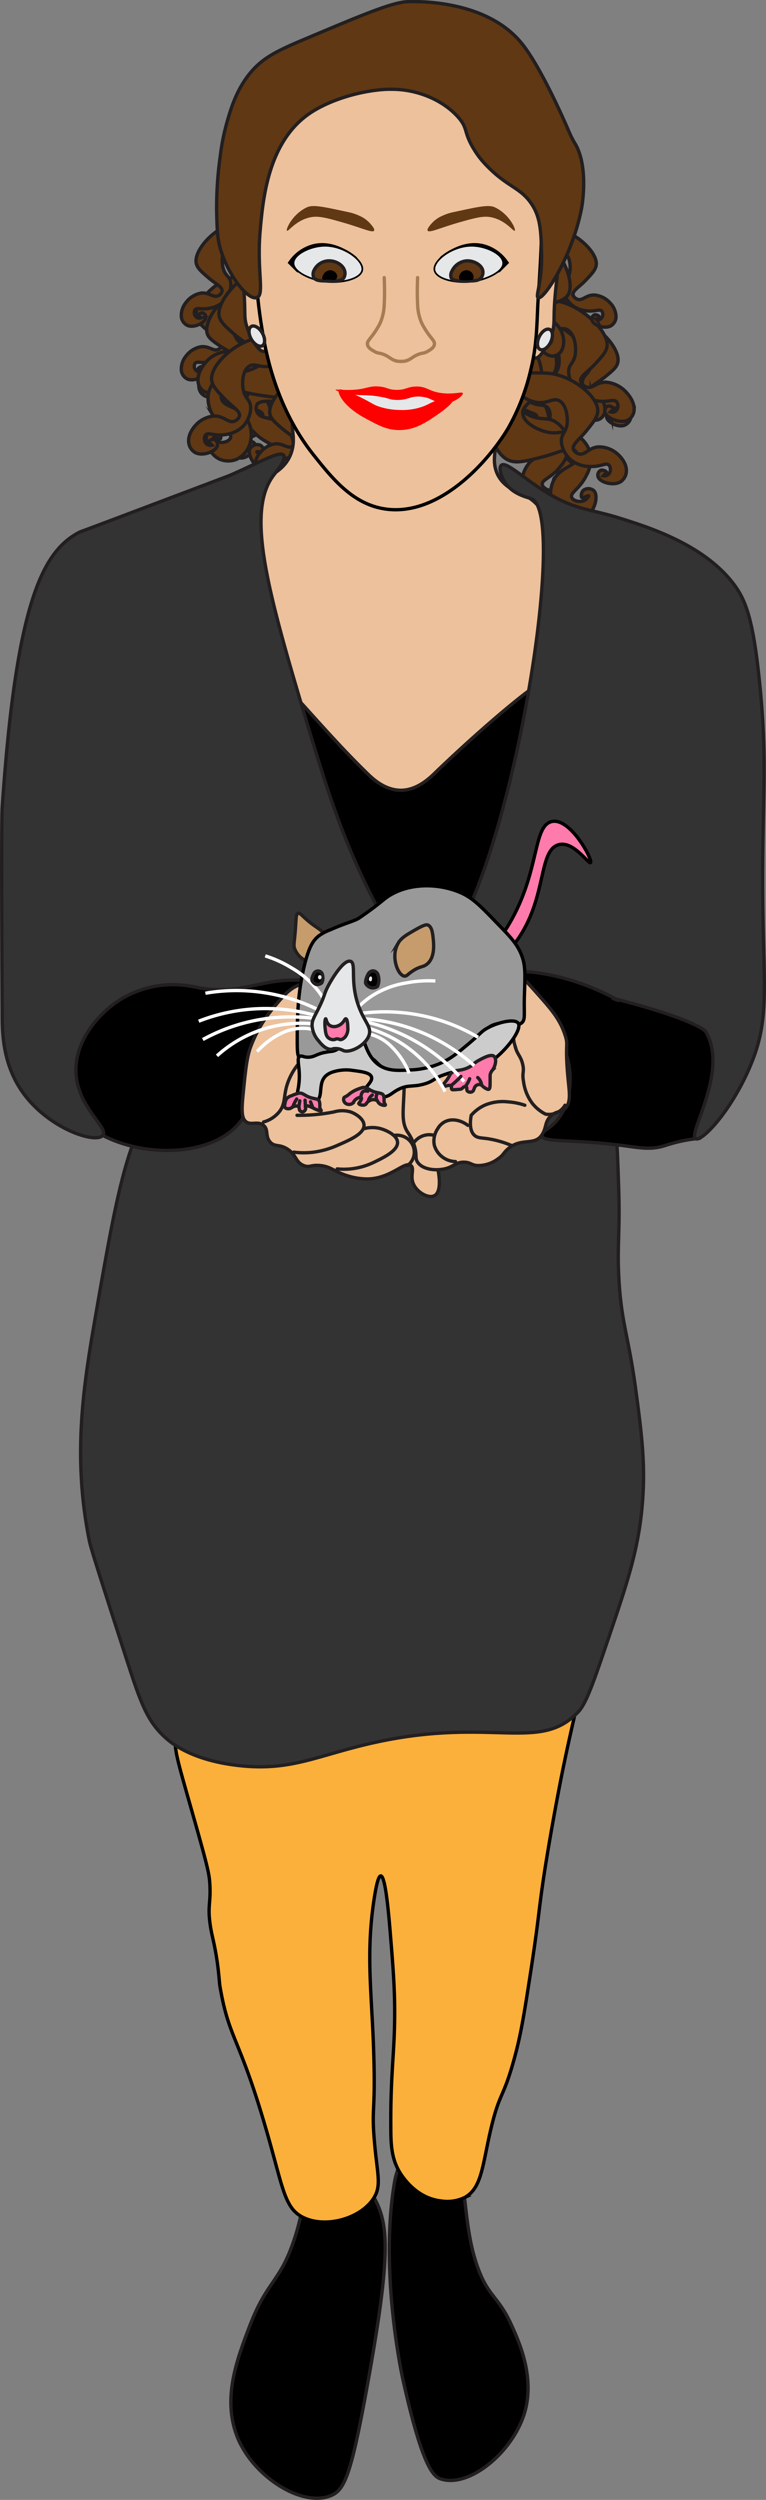 <svg id="Robyn" xmlns="http://www.w3.org/2000/svg" viewBox="0 0 228.67 746.08"><rect x="0" y="0" width="228.67" height="746.08" fill="#808080" stroke="none"/><defs><style>.cls-1,.cls-10{fill:#603813;}.cls-1,.cls-13,.cls-14,.cls-15,.cls-19,.cls-2,.cls-3,.cls-5{stroke:#231f20;}.cls-1,.cls-11,.cls-13,.cls-14,.cls-15,.cls-16,.cls-17,.cls-19,.cls-2,.cls-3,.cls-4,.cls-5,.cls-6,.cls-7,.cls-8,.cls-9{stroke-linecap:round;}.cls-1,.cls-11,.cls-13,.cls-14,.cls-15,.cls-16,.cls-17,.cls-18,.cls-19,.cls-2,.cls-20,.cls-3,.cls-4,.cls-5,.cls-6,.cls-7,.cls-8,.cls-9{stroke-miterlimit:10;}.cls-2,.cls-6,.cls-9{fill:#ecc19c;}.cls-4{fill:#fbb03b;}.cls-16,.cls-17,.cls-18,.cls-4,.cls-6,.cls-7,.cls-8{stroke:#000;}.cls-5{fill:#333;}.cls-14,.cls-20,.cls-7{fill:none;}.cls-7{stroke-width:2px;}.cls-11,.cls-13,.cls-21,.cls-8{fill:#e6e7e8;}.cls-8{stroke-width:0.5px;}.cls-9{stroke:#a67c52;}.cls-11,.cls-20{stroke:#fff;}.cls-12{fill:red;}.cls-15{fill:#c69c6d;}.cls-16,.cls-19{fill:#ff7bac;}.cls-17{fill:#999;}.cls-18{fill:#ccc;}</style></defs><title>robyn_holding_rat</title><g id="CurlsL"><path class="cls-1" d="M884.9,277.82a3.25,3.25,0,0,0,0,.92,14.38,14.38,0,0,1,0,3.69c-.59,1.53-3.87,1.19-7.18,2.5-4.87,1.94-9.61,7.37-9.37,10.84.11,1.67,1.37,2.76,3.65,4.73s4.45,2.82,4.09,4.18a2.2,2.2,0,0,1-.89,1.12c-1.56,1-2.81-1-5.41-.66a7.14,7.14,0,0,0-4.48,2.84,6,6,0,0,0-1.32,4.44,3.31,3.31,0,0,0,1.83,2.37c2,.81,5-.75,5.39-2.11a1.34,1.34,0,0,0-.92-1.65c-.59-.07-1.34.5-1.34.76,0,.08.06.1.45.36s.47.32.45.36a1.43,1.43,0,0,1-1.35-.16,1.76,1.76,0,0,1-.47-2.2c.62-.88,2.14.12,4.95-.63a7.8,7.8,0,0,0,4-2.28,7,7,0,0,0,1.75-5c-.18-2.19-1.65-2.09-2.29-4.57-.41-1.57-.55-4.38.85-5.73s3,.2,5.85-.83c4.11-1.48,6.39-6.77,6.69-7.47,1.33-3.09,2.24-8,.37-8.85C888.74,274.06,885.32,276.07,884.9,277.82Z" transform="translate(-809.83 -201.65)"/><path class="cls-1" d="M885.82,281a3,3,0,0,0,.12.91,14.86,14.86,0,0,1,.49,3.65c-.41,1.6-3.7,1.66-6.83,3.38-4.59,2.52-8.63,8.49-8,11.9.32,1.64,1.7,2.56,4.21,4.25s4.76,2.24,4.57,3.64a2.12,2.12,0,0,1-.75,1.22c-1.42,1.22-2.91-.65-5.45,0a7.12,7.12,0,0,0-4.1,3.36,6,6,0,0,0-.75,4.57,3.24,3.24,0,0,0,2.1,2.12c2.1.57,4.88-1.36,5.09-2.75a1.33,1.33,0,0,0-1.12-1.52c-.59,0-1.27.65-1.24.92,0,.07.08.08.5.3s.5.26.49.3a1.45,1.45,0,0,1-1.36,0,1.77,1.77,0,0,1-.74-2.13c.51-1,2.14-.14,4.84-1.24a7.75,7.75,0,0,0,3.72-2.75,7,7,0,0,0,1.13-5.18c-.45-2.15-1.89-1.87-2.83-4.26-.6-1.5-1.08-4.27.14-5.78s3-.17,5.7-1.54c3.9-2,5.51-7.5,5.73-8.24.94-3.23,1.24-8.19-.72-8.83C889.17,276.83,886,279.24,885.82,281Z" transform="translate(-809.83 -201.65)"/><path class="cls-1" d="M888.57,297.34a3.63,3.63,0,0,0,.29.87,14.65,14.65,0,0,1,1.14,3.5c-.1,1.65-3.33,2.31-6.09,4.56-4.06,3.32-6.94,9.93-5.66,13.16.61,1.56,2.13,2.21,4.9,3.41s5.1,1.34,5.16,2.75a2.16,2.16,0,0,1-.51,1.33c-1.17,1.47-3-.1-5.36,1A7.15,7.15,0,0,0,879,332a6,6,0,0,0,.09,4.63,3.26,3.26,0,0,0,2.45,1.71c2.17.17,4.56-2.23,4.5-3.64a1.33,1.33,0,0,0-1.37-1.29c-.58.1-1.13.87-1.05,1.13,0,.07.09.07.54.2s.54.17.54.21a1.46,1.46,0,0,1-1.34.25,1.76,1.76,0,0,1-1.11-2c.33-1,2.08-.52,4.53-2.09a7.75,7.75,0,0,0,3.16-3.39,7.08,7.08,0,0,0,.17-5.3c-.84-2-2.21-1.49-3.57-3.66-.86-1.37-1.84-4-.92-5.72s2.92-.71,5.33-2.55c3.47-2.65,4-8.38,4.13-9.15.33-3.34-.28-8.28-2.32-8.55C891.1,292.6,888.45,295.54,888.57,297.34Z" transform="translate(-809.83 -201.65)"/><path class="cls-1" d="M903.5,285.5c-.14.25-.25.32-1,1-2.52,2.28-3.78,3.42-4,4-.84,2.19,3.94,4.67,7,9,4.49,6.36,5,16.42,1,20-1.94,1.72-4.8,1.82-10,2s-9-.8-10,1a2.48,2.48,0,0,0,0,2c1,2.5,4.86,1.35,8,4a8.89,8.89,0,0,1,3,7c0,.66-.17,4.08-3,6a6.61,6.61,0,0,1-5,1c-3.59-.86-6-5.19-5-7a2.51,2.51,0,0,1,3-1c.87.43,1.28,1.71,1,2-.08.09-.2.05-1,0s-1-.06-1,0,.9.95,2,1c1.34.07,2.93-.95,3-2,.11-1.51-3-1.73-6-5a10,10,0,0,1-3-6,8.77,8.77,0,0,1,3-7c2.6-2.23,4.46-.85,8-3,2.23-1.36,5.43-4.31,5-7s-4.26-2.4-7-6c-4-5.19-1.35-13-1-14,1.52-4.53,5.55-10.66,9-10C902.35,278.05,904.81,283.22,903.5,285.5Z" transform="translate(-809.83 -201.65)"/><path class="cls-1" d="M884.9,261.82a3.25,3.25,0,0,0,0,.92,14.38,14.38,0,0,1,0,3.69c-.59,1.53-3.87,1.19-7.18,2.5-4.87,1.94-9.61,7.37-9.37,10.84.11,1.67,1.37,2.76,3.65,4.73s4.45,2.82,4.09,4.18a2.2,2.2,0,0,1-.89,1.12c-1.56,1-2.81-1-5.41-.66a7.14,7.14,0,0,0-4.48,2.84,6,6,0,0,0-1.32,4.44,3.31,3.31,0,0,0,1.83,2.37c2,.81,5-.75,5.39-2.11a1.34,1.34,0,0,0-.92-1.65c-.59-.07-1.34.5-1.34.76,0,.08.06.1.45.36s.47.32.45.36a1.43,1.43,0,0,1-1.35-.16,1.76,1.76,0,0,1-.47-2.2c.62-.88,2.14.12,4.95-.63a7.8,7.8,0,0,0,4-2.28,7,7,0,0,0,1.75-5c-.18-2.19-1.65-2.09-2.29-4.57-.41-1.57-.55-4.38.85-5.73s3,.2,5.85-.83c4.11-1.48,6.39-6.77,6.69-7.47,1.33-3.09,2.24-8,.37-8.85C888.74,258.06,885.32,260.07,884.9,261.82Z" transform="translate(-809.83 -201.65)"/><path class="cls-1" d="M896.08,273a4,4,0,0,0,0,1.12c0,2.68,0,4-.17,4.51-.81,1.89-4.74,1.54-8.81,3.22-6,2.48-12,9.22-11.92,13.46.05,2,1.5,3.34,4.14,5.71s5.2,3.34,4.69,5a2.9,2.9,0,0,1-1.13,1.39c-2,1.31-3.34-1.16-6.5-.68a9.3,9.3,0,0,0-5.56,3.57c-.36.47-2.23,2.9-1.84,5.46a3.7,3.7,0,0,0,2.07,2.85c2.38.95,6.09-1,6.62-2.7a1.53,1.53,0,0,0-1-2,1.9,1.9,0,0,0-1.67,1c0,.09.08.12.53.43s.55.38.52.43a1.68,1.68,0,0,1-1.62-.17,2.11,2.11,0,0,1-.44-2.68c.8-1.09,2.58.1,6-.88a10,10,0,0,0,5-2.87,9.19,9.19,0,0,0,2.41-6.16c-.1-2.67-1.87-2.51-2.51-5.54-.4-1.9-.41-5.34,1.35-7s3.61.18,7.11-1.14c5-1.9,8.08-8.41,8.49-9.29,1.78-3.8,3.15-9.8,1-10.83C900.93,268.27,896.69,270.8,896.08,273Z" transform="translate(-809.83 -201.65)"/><path class="cls-1" d="M900.06,285.42a5.09,5.09,0,0,1-1.18.79c-2.9,1.75-4.36,2.63-4.69,3.16-1.25,2,3,5.34,5.15,10.17,3.19,7.1,1.81,17.08-2.84,19.82-2.24,1.32-5.07.87-10.2.05s-8.7-2.51-10-.93a2.52,2.52,0,0,0-.38,2c.49,2.64,4.51,2.26,7.09,5.46a8.9,8.9,0,0,1,1.6,7.44,7.58,7.58,0,0,1-4.09,5.32,6.56,6.56,0,0,1-5.1,0c-3.36-1.53-4.86-6.23-3.57-7.82a2.52,2.52,0,0,1,3.14-.41c.77.59.93,1.92.6,2.15-.1.07-.21,0-1-.19s-1-.24-1-.19.71,1.1,1.77,1.37c1.3.32,3.06-.38,3.33-1.39.39-1.46-2.63-2.28-4.93-6.06a9.92,9.92,0,0,1-1.8-6.46,8.78,8.78,0,0,1,4.29-6.3c3-1.69,4.54,0,8.42-1.41,2.45-.91,6.16-3.19,6.25-5.92s-3.72-3.17-5.72-7.23c-2.89-5.85,1.15-13,1.69-13.93,2.36-4.16,7.49-9.4,10.75-8.09C900.35,277.88,901.78,283.43,900.06,285.42Z" transform="translate(-809.83 -201.65)"/><path class="cls-1" d="M894.34,295.38a3.63,3.63,0,0,0-.09,1.09c-.06,2.6-.1,3.9-.33,4.36-.85,1.74-4.7.94-8.76,2.1-5.95,1.7-12.1,7.55-12.17,11.67,0,2,1.34,3.42,3.84,6s5,3.85,4.43,5.42a2.55,2.55,0,0,1-1.17,1.21c-2,1.05-3.22-1.51-6.34-1.42a8.36,8.36,0,0,0-5.59,2.81c-.37.42-2.29,2.57-2,5.09a4,4,0,0,0,1.92,3c2.31,1.2,6-.29,6.59-1.85a1.6,1.6,0,0,0-.92-2.05c-.68-.16-1.64.42-1.66.73,0,.1.07.13.5.48s.52.44.5.49a1.76,1.76,0,0,1-1.59-.36,2.1,2.1,0,0,1-.33-2.66c.82-1,2.52.41,5.92-.15a9.06,9.06,0,0,0,5-2.2,8.23,8.23,0,0,0,2.58-5.7c0-2.61-1.74-2.66-2.26-5.67-.32-1.9-.2-5.24,1.58-6.66s3.54.59,7-.28c5-1.25,8.24-7.23,8.67-8,1.89-3.49,3.45-9.15,1.33-10.41C899.26,291.41,895,293.37,894.34,295.38Z" transform="translate(-809.83 -201.65)"/><path class="cls-1" d="M906.9,306.82a3.25,3.25,0,0,0,0,.92,14.38,14.38,0,0,1,0,3.69c-.59,1.53-3.87,1.19-7.18,2.5-4.87,1.94-9.61,7.37-9.37,10.84.11,1.67,1.37,2.76,3.65,4.73s4.45,2.82,4.09,4.18a2.2,2.2,0,0,1-.89,1.12c-1.56,1-2.81-1-5.41-.66a7.14,7.14,0,0,0-4.48,2.84,6,6,0,0,0-1.32,4.44,3.31,3.31,0,0,0,1.83,2.37c2,.81,5-.75,5.39-2.11a1.34,1.34,0,0,0-.92-1.65c-.59-.07-1.34.5-1.34.76,0,.08.06.1.45.36s.47.32.45.36a1.43,1.43,0,0,1-1.35-.16,1.76,1.76,0,0,1-.47-2.2c.62-.88,2.14.12,4.95-.63a7.8,7.8,0,0,0,4-2.28,7,7,0,0,0,1.75-5c-.18-2.19-1.65-2.09-2.29-4.57-.41-1.57-.55-4.38.85-5.73s3,.2,5.85-.83c4.11-1.48,6.39-6.77,6.69-7.47,1.33-3.09,2.24-8,.37-8.85C910.74,303.06,907.32,305.07,906.9,306.82Z" transform="translate(-809.83 -201.65)"/></g><g id="CurlsR"><path class="cls-1" d="M967.36,289.55a2.7,2.7,0,0,1-.37.85,14,14,0,0,0-1.48,3.37c-.06,1.64,3.08,2.62,5.61,5.14,3.71,3.7,5.92,10.56,4.33,13.65-.76,1.49-2.35,2-5.22,2.91s-5.2.83-5.41,2.22a2.18,2.18,0,0,0,.38,1.38c1,1.57,3,.19,5.23,1.54a7.13,7.13,0,0,1,3,4.37c.1.46.67,2.85-.55,4.6a3.3,3.3,0,0,1-2.61,1.46c-2.18-.05-4.32-2.68-4.12-4.07a1.32,1.32,0,0,1,1.49-1.15c.57.16,1,1,.94,1.23,0,.07-.1.06-.56.15s-.56.11-.56.15a1.43,1.43,0,0,0,1.3.39,1.78,1.78,0,0,0,1.31-1.84c-.23-1.06-2-.73-4.3-2.54a7.7,7.7,0,0,1-2.81-3.68,7,7,0,0,1,.36-5.29c1-1.94,2.34-1.27,3.91-3.29,1-1.28,2.23-3.81,1.48-5.6s-2.84-1-5.05-3.07c-3.19-3-3.19-8.74-3.2-9.51,0-3.36,1.1-8.21,3.16-8.28C965.32,284.58,967.67,287.78,967.36,289.55Z" transform="translate(-809.83 -201.65)"/><path class="cls-1" d="M968,288.23a3.54,3.54,0,0,1,.08.92,14.8,14.8,0,0,0,.3,3.67c.74,1.47,4,.83,7.39,1.84,5,1.48,10.24,6.45,10.33,9.92,0,1.67-1.11,2.87-3.2,5.05s-4.17,3.21-3.69,4.53a2.2,2.2,0,0,0,1,1c1.65.89,2.7-1.26,5.33-1.15a7.1,7.1,0,0,1,4.72,2.41,6,6,0,0,1,1.72,4.3,3.3,3.3,0,0,1-1.6,2.53c-1.93,1-5.07-.29-5.56-1.61a1.32,1.32,0,0,1,.76-1.72,1.45,1.45,0,0,1,1.41.63c0,.08-.06.1-.42.4s-.44.37-.42.4a1.43,1.43,0,0,0,1.33-.28,1.76,1.76,0,0,0,.27-2.24c-.7-.82-2.12.32-5-.17a7.74,7.74,0,0,1-4.23-1.9,7,7,0,0,1-2.21-4.82c0-2.19,1.45-2.23,1.87-4.76.26-1.59.14-4.41-1.38-5.62s-3,.47-5.9-.29c-4.23-1.09-7-6.15-7.35-6.82-1.61-3-3-7.74-1.19-8.78C963.83,284.85,967.42,286.53,968,288.23Z" transform="translate(-809.83 -201.65)"/><path class="cls-1" d="M978.36,291a3.05,3.05,0,0,1,0,.92,14.73,14.73,0,0,0-.15,3.68c.55,1.55,3.83,1.31,7.11,2.73,4.81,2.08,9.37,7.66,9,11.12-.17,1.66-1.45,2.71-3.79,4.61s-4.54,2.68-4.22,4.05a2.24,2.24,0,0,0,.85,1.15c1.53,1.08,2.84-.92,5.43-.49a7.14,7.14,0,0,1,4.4,3,6.05,6.05,0,0,1,1.17,4.48,3.24,3.24,0,0,1-1.89,2.31c-2,.76-5-.9-5.33-2.27a1.33,1.33,0,0,1,1-1.62c.59-.05,1.33.54,1.32.8,0,.08-.07.1-.46.35s-.48.3-.47.34a1.43,1.43,0,0,0,1.36-.12,1.76,1.76,0,0,0,.54-2.18c-.6-.91-2.15,0-4.93-.79a7.75,7.75,0,0,1-4-2.39,7.06,7.06,0,0,1-1.6-5.06c.25-2.18,1.71-2,2.44-4.5.45-1.55.68-4.35-.68-5.75s-3,.11-5.82-1c-4.06-1.61-6.18-7-6.46-7.68-1.24-3.13-2-8-.1-8.86C974.63,287.09,978,289.19,978.36,291Z" transform="translate(-809.83 -201.65)"/><path class="cls-1" d="M969.15,308.19a3.35,3.35,0,0,1-.2.89,14.66,14.66,0,0,0-.82,3.6c.26,1.62,3.53,2,6.49,4,4.35,2.92,7.82,9.24,6.85,12.58-.46,1.6-1.92,2.4-4.57,3.84s-4.95,1.81-4.89,3.21a2.17,2.17,0,0,0,.64,1.29c1.3,1.34,3-.38,5.43.51a7.1,7.1,0,0,1,3.77,3.72,6,6,0,0,1,.34,4.62,3.26,3.26,0,0,1-2.29,1.93c-2.14.37-4.74-1.8-4.81-3.21a1.32,1.32,0,0,1,1.24-1.41c.59.05,1.21.77,1.15,1,0,.08-.08.09-.52.26s-.52.21-.52.26a1.5,1.5,0,0,0,1.36.13,1.78,1.78,0,0,0,.93-2.06c-.42-1-2.12-.33-4.71-1.67a7.74,7.74,0,0,1-3.46-3.08,7.05,7.05,0,0,1-.65-5.26c.65-2.1,2.06-1.69,3.21-4,.74-1.44,1.47-4.16.39-5.77s-3-.45-5.54-2.06c-3.7-2.32-4.8-8-5-8.72-.65-3.3-.49-8.27,1.52-8.73C966.19,303.7,969.11,306.39,969.15,308.19Z" transform="translate(-809.83 -201.65)"/><path class="cls-1" d="M955.19,297.59c.16.24.27.3,1.09.91,2.71,2,4.07,3.05,4.35,3.61,1,2.11-3.5,5-6.14,9.61-3.89,6.74-3.51,16.81.85,20,2.09,1.53,4.95,1.37,10.14,1.06s8.91-1.62,10,.08a2.5,2.5,0,0,1,.18,2c-.75,2.58-4.72,1.8-7.6,4.72a8.91,8.91,0,0,0-2.34,7.25,7.63,7.63,0,0,0,3.54,5.7,6.57,6.57,0,0,0,5.07.53c3.5-1.19,5.46-5.72,4.34-7.43a2.52,2.52,0,0,0-3.08-.72c-.83.51-1.12,1.82-.81,2.08.09.08.2,0,1-.09s1-.15,1-.09-.81,1-1.9,1.18c-1.33.19-3-.68-3.17-1.72-.25-1.49,2.85-2,5.51-5.53a9.85,9.85,0,0,0,2.43-6.25,8.75,8.75,0,0,0-3.63-6.69c-2.79-2-4.52-.43-8.24-2.25-2.35-1.15-5.81-3.79-5.62-6.51s4-2.78,6.41-6.62c3.46-5.54.15-13-.29-14-1.93-4.38-6.51-10.11-9.89-9.13C955.65,290.07,953.67,295.44,955.19,297.59Z" transform="translate(-809.83 -201.65)"/><path class="cls-1" d="M966.48,291.7a3.54,3.54,0,0,1,.08.92,14.8,14.8,0,0,0,.3,3.67c.74,1.47,4,.83,7.39,1.84,5,1.48,10.24,6.45,10.33,9.92,0,1.67-1.11,2.87-3.2,5.05s-4.17,3.21-3.69,4.53a2.2,2.2,0,0,0,1,1c1.65.89,2.71-1.26,5.33-1.15a7.1,7.1,0,0,1,4.72,2.41,6,6,0,0,1,1.72,4.3,3.3,3.3,0,0,1-1.6,2.53c-1.93,1-5.07-.29-5.56-1.61a1.32,1.32,0,0,1,.76-1.72,1.45,1.45,0,0,1,1.41.63c0,.08-.06.1-.42.4s-.44.37-.42.4a1.45,1.45,0,0,0,1.34-.28,1.77,1.77,0,0,0,.26-2.24c-.7-.82-2.12.32-5-.17a7.74,7.74,0,0,1-4.23-1.9,7,7,0,0,1-2.21-4.82c0-2.19,1.45-2.23,1.87-4.76.26-1.6.14-4.41-1.38-5.62s-3,.47-5.9-.29c-4.23-1.09-7-6.15-7.35-6.83-1.61-2.95-3-7.73-1.19-8.77C962.31,288.32,965.9,290,966.48,291.7Z" transform="translate(-809.83 -201.65)"/><path class="cls-1" d="M968.16,283.94a3.57,3.57,0,0,1,.15,1.12c.22,2.66.33,4,.59,4.47,1,1.81,4.85,1.1,9.07,2.4,6.18,1.91,12.8,8.07,13.1,12.3.14,2-1.18,3.46-3.59,6.06s-4.88,3.81-4.21,5.43a2.91,2.91,0,0,0,1.26,1.28c2.05,1.12,3.21-1.46,6.4-1.28a9.34,9.34,0,0,1,5.87,3c.4.44,2.49,2.69,2.33,5.27a3.69,3.69,0,0,1-1.79,3c-2.29,1.17-6.17-.46-6.84-2.08a1.52,1.52,0,0,1,.82-2.07,1.88,1.88,0,0,1,1.75.8c0,.09-.07.12-.49.48s-.51.43-.48.47a1.7,1.7,0,0,0,1.6-.31,2.12,2.12,0,0,0,.19-2.72c-.9-1-2.55.34-6.06-.32a10.08,10.08,0,0,1-5.24-2.4,9.16,9.16,0,0,1-3-5.9c-.15-2.68,1.63-2.68,2-5.75.23-1.94-.08-5.36-2-6.87s-3.58.51-7.18-.48c-5.19-1.43-8.83-7.63-9.32-8.46-2.12-3.63-4-9.47-1.94-10.7C962.9,279.74,967.36,281.86,968.16,283.94Z" transform="translate(-809.83 -201.65)"/><path class="cls-1" d="M954.81,305.46c.2.2.32.24,1.24.68,3.05,1.48,4.58,2.22,5,2.71,1.43,1.87-2.47,5.59-4.19,10.61-2.52,7.36-.22,17.17,4.66,19.47,2.35,1.11,5.12.4,10.16-.89s8.43-3.3,9.88-1.85a2.5,2.5,0,0,1,.56,1.92c-.25,2.68-4.28,2.67-6.55,6.09a8.85,8.85,0,0,0-.91,7.56,7.56,7.56,0,0,0,4.56,4.91,6.5,6.5,0,0,0,5.08-.44c3.2-1.84,4.26-6.66,2.83-8.12a2.5,2.5,0,0,0-3.16-.12c-.71.66-.75,2-.4,2.2.11.06.21,0,1-.28s.93-.33,1-.28-.6,1.16-1.64,1.52c-1.26.44-3.07-.09-3.44-1.08-.52-1.41,2.42-2.5,4.36-6.48a9.94,9.94,0,0,0,1.19-6.6,8.76,8.76,0,0,0-4.85-5.88c-3.12-1.41-4.52.44-8.52-.63-2.52-.67-6.42-2.61-6.76-5.31s3.41-3.5,5-7.73c2.33-6.09-2.35-12.81-3-13.71-2.73-3.93-8.31-8.68-11.44-7.07C953.82,298,952.91,303.64,954.81,305.46Z" transform="translate(-809.83 -201.65)"/><path class="cls-1" d="M965.22,306.59a3.57,3.57,0,0,1,.19,1.08c.3,2.58.46,3.87.73,4.3,1,1.66,4.76.51,8.91,1.29,6.09,1.14,12.75,6.4,13.2,10.5.22,2-1,3.53-3.27,6.35s-4.61,4.3-3.91,5.81a2.52,2.52,0,0,0,1.28,1.1c2,.86,3.07-1.81,6.18-2a8.33,8.33,0,0,1,5.83,2.29c.4.38,2.52,2.34,2.46,4.88a4,4,0,0,1-1.64,3.18c-2.18,1.41-6,.27-6.73-1.23a1.61,1.61,0,0,1,.72-2.13c.67-.22,1.68.27,1.73.57,0,.1-.06.13-.45.53s-.48.48-.46.53a1.79,1.79,0,0,0,1.55-.5,2.11,2.11,0,0,0,.09-2.68c-.91-.89-2.48.63-5.91.39a9,9,0,0,1-5.19-1.73,8.2,8.2,0,0,1-3.1-5.43c-.24-2.6,1.49-2.81,1.73-5.86.15-1.92-.28-5.23-2.19-6.48s-3.47.91-7,.37c-5.1-.79-8.87-6.44-9.37-7.2-2.2-3.29-4.28-8.79-2.28-10.24C960,303.09,964.36,304.65,965.22,306.59Z" transform="translate(-809.83 -201.65)"/><path class="cls-1" d="M969.75,263.92a3.47,3.47,0,0,1,.08.92,14.8,14.8,0,0,0,.3,3.67c.74,1.47,4,.83,7.39,1.83,5,1.48,10.24,6.46,10.33,9.93,0,1.67-1.11,2.87-3.2,5.05s-4.17,3.21-3.69,4.53a2.2,2.2,0,0,0,1,1c1.65.89,2.71-1.26,5.33-1.15a7.1,7.1,0,0,1,4.72,2.41,6,6,0,0,1,1.72,4.3,3.29,3.29,0,0,1-1.6,2.52c-1.93,1-5.07-.28-5.56-1.6a1.33,1.33,0,0,1,.76-1.72c.58-.13,1.39.37,1.41.63,0,.08-.06.1-.42.4s-.44.36-.42.4a1.44,1.44,0,0,0,1.34-.29,1.76,1.76,0,0,0,.26-2.23c-.7-.82-2.12.32-5-.17a7.85,7.85,0,0,1-4.23-1.9,7.09,7.09,0,0,1-2.21-4.82c0-2.19,1.45-2.23,1.87-4.76.26-1.6.14-4.41-1.38-5.62s-3,.47-5.9-.29c-4.22-1.1-7-6.15-7.35-6.83-1.61-2.95-3-7.73-1.19-8.78C965.58,260.53,969.17,262.21,969.75,263.92Z" transform="translate(-809.83 -201.65)"/><path class="cls-1" d="M970.93,266.57a3.3,3.3,0,0,1-.36.85,15.07,15.07,0,0,0-1.4,3.4c0,1.65,3.15,2.55,5.74,5,3.8,3.61,6.17,10.41,4.66,13.54-.73,1.51-2.3,2.05-5.15,3s-5.18.95-5.36,2.35a2.26,2.26,0,0,0,.41,1.37c1.06,1.54,3,.12,5.27,1.41a7.1,7.1,0,0,1,3.1,4.3,6.06,6.06,0,0,1-.43,4.61,3.3,3.3,0,0,1-2.58,1.52c-2.17,0-4.38-2.57-4.21-4a1.32,1.32,0,0,1,1.46-1.18c.57.15,1.06,1,1,1.2,0,.07-.1.07-.56.17s-.56.12-.56.16a1.47,1.47,0,0,0,1.32.36,1.77,1.77,0,0,0,1.26-1.87c-.25-1-2-.69-4.36-2.43a7.73,7.73,0,0,1-2.9-3.62,7,7,0,0,1,.23-5.3c1-2,2.31-1.32,3.83-3.38,1-1.3,2.14-3.86,1.35-5.63s-2.86-.94-5.12-3c-3.26-2.9-3.41-8.66-3.43-9.43-.09-3.36.9-8.23,2.95-8.35C968.76,261.65,971.19,264.78,970.93,266.57Z" transform="translate(-809.83 -201.65)"/></g><path class="cls-2" d="M882.64,288.5c.56,6.89-.14,7.77,1,11,1,2.78,3.32,7.32,5,7,2.47-.48,1.57-11.1.83-19.9-.2-2.43-.56-5.72-3-7.4-1-.66-2.74-1.41-3.83-.7C881.23,279.42,882.11,282,882.64,288.5Z" transform="translate(-809.83 -201.65)"/><path class="cls-2" d="M975.5,290.5c-.56,6.89.14,7.77-1,11-1,2.78-3.32,7.32-5,7-2.47-.48-1.57-11.1-.83-19.9.2-2.43.56-5.72,3-7.4,1-.66,2.74-1.41,3.83-.7C976.91,281.42,976,284,975.5,290.5Z" transform="translate(-809.83 -201.65)"/><path class="cls-2" d="M880.5,402.5c-1.51-5.69-1.37-10.16-.74-18.34,1.78-23,2.49-35,7.74-38.66,2.93-2,7.06-3.44,9-8,2.12-5-.36-9.15,1-10,3.32-2.08,15.74,24,32,25,13.72.84,24.89-22.11,28-20,1.53,1-1.61,6,1,11,2,3.78,5.89,4.95,8,6,9.51,4.72,11.07,21.2,12,31,1.87,19.74,4,42-12,56-17.32,15.19-42.23,8.76-45,8-19.61-5.38-29.69-20.85-35-29A44.22,44.22,0,0,1,880.5,402.5Z" transform="translate(-809.83 -201.65)"/><path class="cls-3" d="M921.5,857.5c4.28,7.82,5.22,16.2-2,56-4.93,27.18-6.84,31.35-11,33-8.86,3.51-23.57-6.14-28-18-4.15-11.13-.17-22.22,4-33,5.1-13.19,8.77-12.6,13-25,5.34-15.67,2.45-25.35,7-27S917.1,849.45,921.5,857.5Z" transform="translate(-809.83 -201.65)"/><path class="cls-3" d="M932.5,843.5c-3.76,3.1-4.63,7.73-5,10-4.38,26.82,2.54,58,2.54,58,6.06,27.32,9.34,29.32,11.46,30,8.43,2.7,21.53-8.06,25-20,3-10.49-1.65-20.83-4-26-4-8.75-6.8-8.22-10-17-2.4-6.57-3.13-13.21-4-21-1.16-10.42-.55-14-3.46-16C941.65,839.19,935.92,840.69,932.5,843.5Z" transform="translate(-809.83 -201.65)"/><path class="cls-4" d="M906.5,708.5c24.38-11,67.86-14.16,75-1,1.36,2.51.16,3.32-4,24,0,0-2.7,13.44-5,28-2,12.94-1.58,13.07-4,29-2,13-3,19.6-5,27-3.39,12.53-4.4,10.21-7,21-2.68,11.13-2.71,18.17-8,21a11.89,11.89,0,0,1-7,1c-7.31-.78-11.32-7-12-8-2.76-4.25-3-8.52-3-14-.1-12.5.67-19.22,1-27,.46-11-.18-18.94-1-29-.53-6.51-1.52-19-3-19-.61,0-1.26,2.12-2,7-2.69,17.61-.38,29.4,0,50,.25,13.45-.65,12.39,0,21,.82,10.74,2.35,14.08,0,18-3.65,6.08-14.08,9.26-21,6-6.08-2.87-6.08-9.15-12-29-7.53-25.28-10.36-24.61-13-40-.22-1.31-.34-4.61-1.12-9.25-.82-4.87-1.44-6.3-1.88-9.75-.66-5.17.23-5.87,0-11-.16-3.73-.51-5.3-7-28h0c-3-10.77-4.77-16.24-2-19,2.56-2.55,7.08-.85,12.48-.3C888.86,718.5,898,712.35,906.5,708.5Z" transform="translate(-809.83 -201.65)"/><path class="cls-5" d="M992.5,533.5c1.34,2.39,1.56,8.93,2,22,.46,13.62-.38,16.91,0,26,.61,14.58,2.84,18.18,5,34,2.09,15.32,3.1,24.16,2,36-1.22,13.11-4.52,22.85-10,39-4.4,13-6.6,19.45-9,22-11.53,12.23-25.4,1.61-60,9-17.67,3.78-25.57,9-42,7-13-1.59-19-6.22-21-8-5.74-5-7.71-10.7-12-24-7-21.73-10.51-32.59-11-35-5.18-25.68-1.65-47.06,2-68,7.07-40.58,10.61-60.87,25-70,11.59-7.35,16.22-.44,64,1C965.64,525.65,986,522,992.5,533.5Z" transform="translate(-809.83 -201.65)"/><path class="cls-3" d="M961.5,495.5c-1.62-.24-4.26-.37-19,11-6.74,5.2-10.12,7.81-11,8-12.4,2.71-21.59-18.71-32-16-5.54,1.44-8.46,8.93-12,18-4.79,12.26-2,14.91-6,20-7.72,9.93-27.42,11-41,4-5.11-2.64-9.84-5.08-12-10-10-22.79,56.31-51.61,57-103,.17-12.67-3.54-26.84,0-28,4.3-1.41,17.5,16.95,34,33,1.65,1.61,5.24,5,10,5s8.47-3.52,10-5c14.19-13.71,32.49-29.16,34-28,1.14.87-8.35,10.34-6,20,1.61,6.61,9.34,8.93,11,12,9.83,18.19,38.3,31.72,46,49,12.06,27-2.6,55.32-7,56a45,45,0,0,0-9,2h0c-4.34,1.42-7.56.71-13,0-15.69-2-23.58-.73-24-3-.24-1.32,2.45-1.6,5-5,5.13-6.82,3.22-16,3-17-.87-3.73-2.37-6-5-10C969.48,501,966.32,496.21,961.5,495.5Z" transform="translate(-809.83 -201.65)"/><path class="cls-5" d="M894.5,337.5c.91,1.17-2.16,4.89-3,6-8.24,10.89-2,34,10,74,6.24,20.73,11,35.92,21,55,5.8,11.07,8.76,16.62,12,17,22.54,2.66,46.8-134,34-139-1-.41-5.63-1.22-8-5-1.07-1.7-1.86-4.28-1-5,1.54-1.3,7.09,4.5,15,9s11.65,4,21,7c8.18,2.59,24.1,7.63,33,19,3.94,5,6.09,10.77,8,29,2.47,23.63,1,34,1,60,.07,32.6,2.51,41-4,56-5.68,13.07-14.17,21.94-16,21-2.53-1.3,10-20.22,3-32,0,0-2.52-3.53-28-10,1.31.53,1.9.75,1.9.73s-14.78-9-31.9-8.73c-5.85.08-19.79.27-26,9-2.6,3.65-4,9-7,9-1.31,0-2.07-1-4-3a59,59,0,0,0-11-9c-3.44-2.05-6.49-2.43-11-3-15.17-1.9-19.92,4.33-34,2a38.39,38.39,0,0,0-8-1,30.69,30.69,0,0,0-15,4c-6.61,3.87-13.75,11.85-14,21-.31,11.24,10,17.61,8,20-2.1,2.57-16.28-2-24-13-5.8-8.27-6-17.34-6-23-.23-39.22-.22-58.82,0-62,4.19-61.73,12.26-76.37,23-82,.24-.13-.08.05,18.06-6.81,17.87-6.75,26.81-10.13,26.94-10.19C887.85,339.37,893.44,336.13,894.5,337.5Z" transform="translate(-809.83 -201.65)"/><path class="cls-6" d="M964.5,244.5c8.35,11.57,7.45,23.8,6,46-.44,6.73-.21,13.37-2.19,21.36a64.69,64.69,0,0,1-6.81,17.64c-6,10.06-20.85,26.62-37,24-9.47-1.54-15.47-9.07-21-16-3.86-4.84-11.58-15.85-15-35-1.44-8.05-9.76-54.68,16-71,11.18-7.08,24.08-5.49,28-5C935.29,226.84,953.6,229.39,964.5,244.5Z" transform="translate(-809.83 -201.65)"/><path class="cls-1" d="M965.5,214.5c6,7.34,13.46,24.74,14,26,.25.59.6,1.43,1.14,2.47.44.85.81,1.45.86,1.53,4.19,7,2,19,2,19-2.66,14.36-11.29,27.72-13,27-.93-.39,1.19-4.54,1-13-.15-6.62-.29-11-3-15-3.49-5.2-7.44-4.9-14.26-12.35a25.07,25.07,0,0,1-2.74-3.65c-3.5-5.58-1.75-6.37-5-10-4.51-5-12.09-8.24-19.76-8.2-.53,0-.9,0-1.24,0-7.76.29-17.85,3.21-24,7.74-11.75,8.65-13.19,25.3-14,34.42-1.06,12,1.4,19.17-1,20-2.66.92-8.79-6.86-11-15-.81-3-.88-5.67-1-11a109.83,109.83,0,0,1,1.1-16.35,65.12,65.12,0,0,1,1.9-9.65c1.16-4.09,2.82-9.92,7-15,3.7-4.49,7.88-6.58,16-10,17.56-7.41,26.34-11.11,31-11.31C934.05,202.08,954.84,201.45,965.5,214.5Z" transform="translate(-809.83 -201.65)"/><path class="cls-7" d="M942,279a15.58,15.58,0,0,1,3-2c1.47-.75,4.92-2.5,9-1.5a11.7,11.7,0,0,1,6.5,4.5l-2,2" transform="translate(-809.83 -201.65)"/><path class="cls-7" d="M915.5,279a15.58,15.58,0,0,0-3-2c-1.47-.75-4.92-2.5-9-1.5A11.7,11.7,0,0,0,897,280l2,2" transform="translate(-809.83 -201.65)"/><path class="cls-8" d="M906.59,275c5.95-.14,12,4.49,11.37,7.34s-7.35,4.18-12.51,3.14c-3-.61-7.93-2.57-8-5.24S902.41,275.1,906.59,275Z" transform="translate(-809.83 -201.65)"/><path class="cls-9" d="M934.5,284.5c-.14,3.24-.11,5.95,0,8a15.06,15.06,0,0,0,1,5.05,13.46,13.46,0,0,0,1,1.95c1.93,3.25,3.23,3.82,3,5-.18.94-1.18,1.52-2,2-1.26.74-1.42.34-3,1-1.37.57-1.91,1.25-3,1.68a5,5,0,0,1-2,.32" transform="translate(-809.83 -201.65)"/><path class="cls-10" d="M963.5,270.5c-.4.37-2.6-3.09-7-4-2.4-.49-4.8.16-9.5,1.5-5.85,1.66-9,3.24-9.5,2.5-.34-.56,1.08-2.06,1.5-2.5a9,9,0,0,1,3-2,14.13,14.13,0,0,1,3-1c7-1.49,10.57-2.39,12.5-1.5C961.86,265.51,963.92,270.11,963.5,270.5Z" transform="translate(-809.83 -201.65)"/><path class="cls-10" d="M895.5,270.5c.4.37,2.6-3.09,7-4,2.4-.49,4.8.16,9.5,1.5,5.85,1.66,9,3.24,9.5,2.5.34-.56-1.08-2.06-1.5-2.5a9,9,0,0,0-3-2,14.13,14.13,0,0,0-3-1c-7-1.49-10.57-2.39-12.5-1.5C897.14,265.51,895.08,270.11,895.5,270.5Z" transform="translate(-809.83 -201.65)"/><path class="cls-11" d="M941.5,320.5c.46,1.33-3.44,4.84-8,6-9.37,2.38-19.48-5.71-19-7,.1-.26.57-.08,5,0h8c4.83,0,4.83,0,6,0C938.65,319.62,941.22,319.69,941.5,320.5Z" transform="translate(-809.83 -201.65)"/><path class="cls-12" d="M923,317c2.54.21,2.52.92,5,1,3,.09,3.29-.94,6-1,3.42-.08,3.76,1.56,8,2,3.63.38,5.8-.57,6,0s-2.13,2.66-5,3c-3.31.39-4-1.87-8-2-3-.1-3.4,1.14-7,1-2.11-.08-1.83-.51-5-1-4.29-.67-5.78-.05-10-1-1.28-.29-3-.77-3-1s2.08.14,5,0C919.32,317.8,919.84,316.74,923,317Z" transform="translate(-809.83 -201.65)"/><path class="cls-12" d="M936,323c2.11-.77,2.66-1.48,5-2,.47-.1,3.63-.8,4,0s-3.2,3.45-4,4c-3.81,2.63-7.18,5-12,5-3.65,0-6.1-1.31-11-4,0,0-5.69-3.12-7-7-.1-.3-.22-.74,0-1s1.28-.33,6,2c4.1,2,4.12,2.37,6,3a20.52,20.52,0,0,0,6,1A18.38,18.38,0,0,0,936,323Z" transform="translate(-809.83 -201.65)"/><path class="cls-2" d="M891.38,502.5a39.7,39.7,0,0,0-6.88,12c-1,3-1.4,6.66-2.12,14-.44,4.56-.46,7,1,8s3.52-.35,5.12,1,.39,3.22,2,5c1.37,1.52,2.59.53,5,2,2.89,1.76,2.46,4,5,5,1.77.72,2.14-.31,5,0,3.24.35,4.06,1.8,7.88,3a20.56,20.56,0,0,0,6.12,1c7.08-.08,11.16-5.46,13-4,1.21,1-.53,3.3,1,6,1.29,2.28,4.36,3.85,6,3,2-1,1.61-5.48,1-8-1.29-5.37-4.43-5.52-7-11-1.92-4.1-2-8-2.12-14-.14-7.06,1.1-7.52,0-11-.27-.86-2.34-7.09-7.88-10-2-1.07-3.49-1.14-6-3-2.3-1.7-2.49-2.69-4-4-3.6-3.11-9.62-3.67-14.12-2C896.22,496.68,894.56,498.67,891.38,502.5Z" transform="translate(-809.83 -201.65)"/><path class="cls-2" d="M970.5,498.5c3.81,4.29,6.43,7.25,8,12,1.16,3.51-.2,2.13,1,14,.35,3.48.74,6.33-1,8-1.24,1.19-2.36.64-4,2-2.19,1.82-1.42,3.81-3,6-2.26,3.14-6.09.61-10,4-1.41,1.22-1.31,1.82-3,3a9.93,9.93,0,0,1-6,2c-2-.09-2.08-.92-4-1-2.6-.1-3.17,1.4-6,2s-6.56.15-8-2c-.88-1.31-.1-2.17-1-5a15,15,0,0,0-2-4c-2.37-3.72-.8-7.56-1-18-.14-7-.88-7.7,0-11a22.26,22.26,0,0,1,5-9,29.12,29.12,0,0,1,12-8c4.54-1.85,9.74-4,15-2C965.19,492.51,967,494.51,970.5,498.5Z" transform="translate(-809.83 -201.65)"/><path class="cls-1" d="M908.13,279.5c1.93,0,4.12,1.19,4.59,3a2.64,2.64,0,0,1-.22,2c-.61,1-2,1-4.37,1s-4,0-4.63-1a2.51,2.51,0,0,1,0-2A5,5,0,0,1,908.13,279.5Z" transform="translate(-809.83 -201.65)"/><path d="M908.48,282.3a2.19,2.19,0,0,1,2,1.56,1.31,1.31,0,0,1-.41,1.2c-.33.26-.67.14-1.66.08-1.62-.1-2.1.14-2.34-.2s.17-1.13.31-1.36A2.4,2.4,0,0,1,908.48,282.3Z" transform="translate(-809.83 -201.65)"/><path class="cls-8" d="M950.91,275c-5.95-.14-12,4.49-11.37,7.34s7.35,4.18,12.51,3.14c3-.61,7.93-2.57,8-5.24S955.09,275.1,950.91,275Z" transform="translate(-809.83 -201.65)"/><path class="cls-1" d="M949.37,279.5a5.24,5.24,0,0,0-4.59,3,2.46,2.46,0,0,0-.28,2c.5,1.08,2.4,1,4.87,1,2.19,0,3.41-.07,4.13-1a2.72,2.72,0,0,0,.47-2C953.66,280.71,951.35,279.5,949.37,279.5Z" transform="translate(-809.83 -201.65)"/><path d="M949.13,282.29a2.24,2.24,0,0,0-2.1,1.43c-.08.18-.35.85,0,1.28.14.19.37.29,2,.3s1.81-.09,2-.3a1.32,1.32,0,0,0,.12-1.13A2.18,2.18,0,0,0,949.13,282.29Z" transform="translate(-809.83 -201.65)"/><ellipse class="cls-13" cx="972.5" cy="302.96" rx="3.31" ry="1.89" transform="translate(-535.29 843.19) rotate(-64.05)"/><ellipse class="cls-13" cx="886.5" cy="301.96" rx="1.89" ry="3.31" transform="translate(-842.05 282.05) rotate(-30)"/><path class="cls-14" d="M945.81,548.31a6.76,6.76,0,0,1-6.31-4.81,6.51,6.51,0,0,1,1-5,5.28,5.28,0,0,1,2-2c2-1.11,4.75-.69,7,1" transform="translate(-809.83 -201.65)"/><path class="cls-14" d="M962.5,543.5a30,30,0,0,0-7-2c-2-.3-3.07-.18-4-1-1.51-1.32-1.36-4-1-6a12,12,0,0,1,4-3,13.75,13.75,0,0,1,7-1,19.23,19.23,0,0,1,5,1" transform="translate(-809.83 -201.65)"/><path class="cls-14" d="M933.5,542.5a5.79,5.79,0,0,1,3-2,5.73,5.73,0,0,1,3,0" transform="translate(-809.83 -201.65)"/><path class="cls-14" d="M978.5,531.5a5.51,5.51,0,0,1-2,2,5.72,5.72,0,0,1-3.84.64,12.05,12.05,0,0,1-3.88-3.15,13.74,13.74,0,0,1-2.66-6.55c-.51-2.73.28-2.79-.24-5.09-.63-2.77-1.69-2.84-2.38-5.85a8.54,8.54,0,0,1,0-5,7.46,7.46,0,0,1,2-3" transform="translate(-809.83 -201.65)"/><path class="cls-14" d="M899.5,518.5a18.76,18.76,0,0,0-4,7c-1,3.33-.48,5.36-2.06,7.64a9.19,9.19,0,0,1-4.94,3.36" transform="translate(-809.83 -201.65)"/><path class="cls-14" d="M898.5,534.5a53.32,53.32,0,0,0,11-1,8.71,8.71,0,0,1,5,0c1.68.6,4,2.16,4,4,0,2.52-4.21,4.36-8,6a25.9,25.9,0,0,1-7,2,24.28,24.28,0,0,1-6,0" transform="translate(-809.83 -201.65)"/><path class="cls-14" d="M918.5,538.5a9.33,9.33,0,0,1,5,0c1.61.46,4.84,1.89,5,4,.19,2.54-4.24,4.67-7,6a20.92,20.92,0,0,1-7,2,20.32,20.32,0,0,1-4,0" transform="translate(-809.83 -201.65)"/><path class="cls-14" d="M927.5,540.5a5.36,5.36,0,0,1,4,1,5,5,0,0,1,0,8" transform="translate(-809.83 -201.65)"/><path class="cls-15" d="M906.94,483.74c-.4,2.14-2.23,4.73-4.71,4.71-2.19,0-3.81-2.06-4.41-3.58-.44-1.14-.13-1.48.2-6,.24-3.3.16-4.4.77-4.63s1.06.57,2.89,2.13c3.11,2.63,4.33,2.67,5,4.43A5.29,5.29,0,0,1,906.94,483.74Z" transform="translate(-809.83 -201.65)"/><path class="cls-16" d="M961.92,477.24c8.91-15.22,7-28.41,12.22-30.29,5.58-2,12.65,11.21,12,12.12-.52.73-5.41-7.08-10-5.17-5.43,2.27-3.3,15.21-11.2,27.26-6.68,10.21-16.72,13.94-17.22,12.93S955.28,488.6,961.92,477.24Z" transform="translate(-809.83 -201.65)"/><path class="cls-17" d="M966,488.15c.66,2.45.57,5,.39,10.23-.21,6,.36,7.49-.77,8.49-1.9,1.67-4.35-.8-8.3.58-2.38.82-2.48,2.06-6.56,5.79-1.16,1.06-3.48,2.76-8.11,6.17-5.81,4.28-8.76,6.27-9.46,5.6s.86-2.67,0-3.47c-.45-.42-1.18-.14-2.31,0h0a24.2,24.2,0,0,1-5-.58c-3.67-.91-3.76-3.83-6.95-4.06H912.3c-3.46.16-3.89,2.1-7.14,2.13-2.74,0-4.44,0-5.6-1.16-1-1-1-2.28-1-6.56s.13-6.51.19-7.72a72.44,72.44,0,0,1,2.12-14.48c1.24-4.78,2.34-6.71,4.06-8.1a14.69,14.69,0,0,1,3.66-1.93c4.37-1.95,7.2-2.58,8.49-3.48,6.8-4.66,7.07-5.57,9.46-6.94,6.36-3.67,14.8-3.23,20.84-.58,3.68,1.61,6.09,4.19,11,9.26C962.49,481.54,964.85,484,966,488.15Z" transform="translate(-809.83 -201.65)"/><path class="cls-18" d="M902,517.16c1.48-.06,2-.65,3.92-1.22a24,24,0,0,1,3.18-.55c4.25-.93,4.94-7.2,7-7.17,2.42,0,1.87,8.34,7.33,11.58,2.56,1.52,5.47,1.36,9.07,1.16a24.69,24.69,0,0,0,8.69-1.93c3.09-1.34,5.12-3,8.68-6s3.61-3.56,5.6-4.63c3.22-1.73,8.13-2.83,9.07-1.35,1.68,2.62-8.49,14.32-14.86,14.28-4.34,0-5.39.4-7.53,1.16-2.87,1-2.83,1.88-5.79,2.7-3.41.95-4.68.11-7.52,1.55-2,1-2.52,2-4.44,2.31-2.25.41-5.16-.16-5.6-1.54s2.41-2.89,1.93-4.44c-.4-1.27-2.73-1.58-5.4-1.93a13,13,0,0,0-6,.39,6,6,0,0,0-2,1c-2.75,2.2-.88,6.33-3,7.72-1.53,1-4.47.09-5.41-1.54-.59-1,0-1.69.2-4.25.36-4.34-.9-6.92.19-7.53C900,516.56,900.36,517.23,902,517.16Z" transform="translate(-809.83 -201.65)"/><path class="cls-19" d="M949,526a.73.73,0,0,0-.58,0c-.37.11-.44.37-.77.57s-.33.14-1,.2c-1.64.15-1.8.13-1.93,0-.27-.29,0-.68-.19-1-.49-.59-2.27.39-2.51,0-.14-.21.33-.68,1-1.54,1-1.29.89-1.58,1.35-2.12,1.23-1.48,2.69-.57,5.4-1.93,1.5-.76,1.22-1.12,3.09-2.13,1.24-.67,3.57-1.93,4.44-1.16s.46,2.81-.39,4.06a3,3,0,0,0-.77,1.54c0,.16,0,.27,0,1.35v.58c0,1.32,0,2.14-.39,2.32s-1.53-.61-1.93-1a1.33,1.33,0,0,0-.58-.38,1.51,1.51,0,0,0-1.15.19c-.9.54-.59,1.57-1.35,1.93a1.25,1.25,0,0,1-1.36-.19C949,526.91,949.34,526.21,949,526Z" transform="translate(-809.83 -201.65)"/><path class="cls-19" d="M919.05,531.19c-.58.56-2,.21-2.12-.2,0-.13.12-.18.39-.58.08-.11.59-.89.38-1.15s-.55-.06-.77,0a2.65,2.65,0,0,0-1.35,1c-.29.36-.2.4-.39.58a1.8,1.8,0,0,1-2.31,0,1.45,1.45,0,0,1-.39-1.54c.17-.32.4-.23,1.16-.78.45-.32.43-.4,1-.77.36-.25.7-.42.86-.53a3.75,3.75,0,0,1,.49-.24,13.06,13.06,0,0,1,2.12-.77c1.59-.21,1.73,1,4.44,1.54.74.17,1.47.24,1.73.77a3.85,3.85,0,0,1,.2,1.36,2.16,2.16,0,0,0,0,.57c.09.61.47.84.38,1s-1.24.12-1.93-.58c-.36-.37-.24-.53-.58-.77a2.21,2.21,0,0,0-2.12,0,2.71,2.71,0,0,0-.58.38C919.26,530.75,919.27,531,919.05,531.19Z" transform="translate(-809.83 -201.65)"/><path class="cls-19" d="M900.14,533.5a1.06,1.06,0,0,1-.77-.38c-.34-.43-.09-.85-.39-1.16a1.16,1.16,0,0,0-1-.19c-.93.09-1.09.7-1.93.77-.1,0-.85.06-1.16-.39-.18-.25-.12-.56,0-1.16a3.09,3.09,0,0,1,.58-1.54,3,3,0,0,1,1.35-.77,13.43,13.43,0,0,1,2.12-.77c1.59-.22,1.73.94,4.44,1.54.75.16,1.48.24,1.74.77a4,4,0,0,1,.19,1.35,3.7,3.7,0,0,0,0,.58c.1.61.47.84.39,1s-1.23-.24-1.93-.58a11.35,11.35,0,0,0-1.16-.58c-.38-.15-1.3-.5-1.54-.19s.07.36,0,.77A1.19,1.19,0,0,1,900.14,533.5Z" transform="translate(-809.83 -201.65)"/><path class="cls-20" d="M915.18,504.46a54.8,54.8,0,0,1,37.36,6.75" transform="translate(-809.83 -201.65)"/><path class="cls-20" d="M916.16,505.59a54.79,54.79,0,0,1,35.24,14.12" transform="translate(-809.83 -201.65)"/><path class="cls-20" d="M915.23,505.87a55.29,55.29,0,0,1,20.54,7.68,54.7,54.7,0,0,1,12.59,10.87" transform="translate(-809.83 -201.65)"/><path class="cls-20" d="M919.15,508.32a38,38,0,0,1,16.4,9.38,37.53,37.53,0,0,1,7.15,9.72" transform="translate(-809.83 -201.65)"/><path class="cls-20" d="M914.41,505a25,25,0,0,1,6.48-6.15A27,27,0,0,1,931.12,495a34.18,34.18,0,0,1,8.68-.58" transform="translate(-809.83 -201.65)"/><path class="cls-20" d="M916.25,509.81a14.25,14.25,0,0,1,10.26,4A23.41,23.41,0,0,1,932,522" transform="translate(-809.83 -201.65)"/><path class="cls-20" d="M908.47,505a54.74,54.74,0,0,0-37.32-6.93" transform="translate(-809.83 -201.65)"/><path class="cls-20" d="M907.16,505.7a54.73,54.73,0,0,0-38,.72" transform="translate(-809.83 -201.65)"/><path class="cls-20" d="M907.92,506.3a54.76,54.76,0,0,0-37.54,5.59" transform="translate(-809.83 -201.65)"/><path class="cls-20" d="M903.39,507.19a38,38,0,0,0-18.66,3,37.38,37.38,0,0,0-10.12,6.56" transform="translate(-809.83 -201.65)"/><path class="cls-20" d="M909,505.78a25.11,25.11,0,0,0-3.88-8,27.21,27.21,0,0,0-8.19-7.23,34.57,34.57,0,0,0-7.92-3.62" transform="translate(-809.83 -201.65)"/><path class="cls-20" d="M905.58,509.61a14.31,14.31,0,0,0-11,.07,23.28,23.28,0,0,0-8,5.81" transform="translate(-809.83 -201.65)"/><path class="cls-13" d="M914.42,488.53c2,.56-.45,6.49,2.9,14.48,1.65,3.94,3.39,5.26,2.7,7.53-1,3.14-5.79,5.5-7.72,4.63a4.72,4.72,0,0,0-2.51-.58c-.5,0-.62.15-1,.19-1.7.22-3.31-1.81-3.86-2.51a7.54,7.54,0,0,1-1.93-4.44c-.08-1.83.74-2.7,2.31-6s1.22-3.41,2.32-5.6C909,493.54,912.47,488,914.42,488.53Z" transform="translate(-809.83 -201.65)"/><path class="cls-19" d="M913.65,508.22a3.93,3.93,0,0,1-.77,2.89c-.18.19-.85.9-1.55.78a2.5,2.5,0,0,0-1-.2,1.78,1.78,0,0,0-.58.2,2.24,2.24,0,0,1-1.74-.39c-.9-.61-1-1.8-1.15-3.28-.12-1.29,0-2.49.19-2.51s.2,1.26,1.16,1.93a2.44,2.44,0,0,0,1.54.39,3.63,3.63,0,0,0,2.32-1.16c.64-.66.71-1.19,1-1.16C913.49,505.76,913.66,507.27,913.65,508.22Z" transform="translate(-809.83 -201.65)"/><path class="cls-15" d="M927.74,486.22c-.3,3.12,1.25,6.64,2.89,6.75.61,0,.79-.41,2.13-1.35,2.49-1.75,3.35-1.2,4.63-2.31,2.35-2,1.92-6,1.74-7.72-.16-1.46-.37-3.37-1.55-3.86-.33-.14-.89-.24-3.67,1.35s-4.3,2.47-5.21,4.05A7.74,7.74,0,0,0,927.74,486.22Z" transform="translate(-809.83 -201.65)"/><path class="cls-3" d="M919.83,492.2a6.36,6.36,0,0,0-.78,1.93c-.16.76-.06,1,0,1.13v0a2.72,2.72,0,0,0,1.55,1.16,2.44,2.44,0,0,0,1.93-.39,4.7,4.7,0,0,0,.38-1.54,4.54,4.54,0,0,0-.19-1.74,1.66,1.66,0,0,0-1.54-1.35A1.72,1.72,0,0,0,919.83,492.2Z" transform="translate(-809.83 -201.65)"/><path class="cls-3" d="M903.65,492a5,5,0,0,0-.64,1.49c-.13.59,0,.8,0,.87v0a2.52,2.52,0,0,0,1.18,1.08,2,2,0,0,0,1.7-.48,3.4,3.4,0,0,0,.16-2.53,1.35,1.35,0,0,0-1.28-1A1.46,1.46,0,0,0,903.65,492Z" transform="translate(-809.83 -201.65)"/><path class="cls-21" d="M920.14,493.28a1.59,1.59,0,0,0-.19.52c0,.21,0,.28,0,.31h0c0,.06.2.38.45.4a.52.52,0,0,0,.39-.2,1.19,1.19,0,0,0,.09-.41,1.23,1.23,0,0,0,0-.47.41.41,0,0,0-.38-.37A.4.4,0,0,0,920.14,493.28Z" transform="translate(-809.83 -201.65)"/><ellipse class="cls-21" cx="95.46" cy="291.65" rx="0.53" ry="0.64"/><path class="cls-14" d="M944.53,525.59c.44-.35.89-.73,1.35-1.16s1.09-1,1.54-1.54" transform="translate(-809.83 -201.65)"/><path class="cls-14" d="M948.68,526a10.89,10.89,0,0,0,.72-1.06,8.06,8.06,0,0,0,.63-1.35" transform="translate(-809.83 -201.65)"/><path class="cls-14" d="M953.6,525.4a3.48,3.48,0,0,0-.39-1.16,3.53,3.53,0,0,0-.77-1" transform="translate(-809.83 -201.65)"/><path class="cls-14" d="M899.05,532c0-.19.09-.47.13-.81,0-.17.12-.78.14-1" transform="translate(-809.83 -201.65)"/><path class="cls-14" d="M897.25,532a8.58,8.58,0,0,1,.57-1.35,9.2,9.2,0,0,1,.58-1" transform="translate(-809.83 -201.65)"/><path class="cls-14" d="M901,531.81a7.29,7.29,0,0,0-.05-.82c0-.16,0-.79-.06-1" transform="translate(-809.83 -201.65)"/><path class="cls-14" d="M903.17,532.14a7.62,7.62,0,0,0-.29-.76c-.07-.16-.28-.74-.35-.9" transform="translate(-809.83 -201.65)"/><path class="cls-14" d="M917.58,529.1a2.81,2.81,0,0,1,.12-.81,1.88,1.88,0,0,1,.39-.77c.51-.5,1.45-.22,1.54-.19" transform="translate(-809.83 -201.65)"/><path class="cls-14" d="M922.4,530.07a1.86,1.86,0,0,1-.26-.81,2,2,0,0,1,.19-1" transform="translate(-809.83 -201.65)"/><path class="cls-14" d="M919.83,530a3,3,0,0,1,.38-.77,3.53,3.53,0,0,1,.77-.78" transform="translate(-809.83 -201.65)"/><path class="cls-9" d="M924.53,284.5c.14,3.24.11,5.95,0,8a15.31,15.31,0,0,1-1,5.05,13.4,13.4,0,0,1-1,1.95c-1.93,3.25-3.23,3.82-3,5,.18.94,1.17,1.52,2,2,1.26.74,1.42.34,3,1,1.37.57,1.91,1.25,3,1.68a5,5,0,0,0,2,.32" transform="translate(-809.83 -201.65)"/></svg>